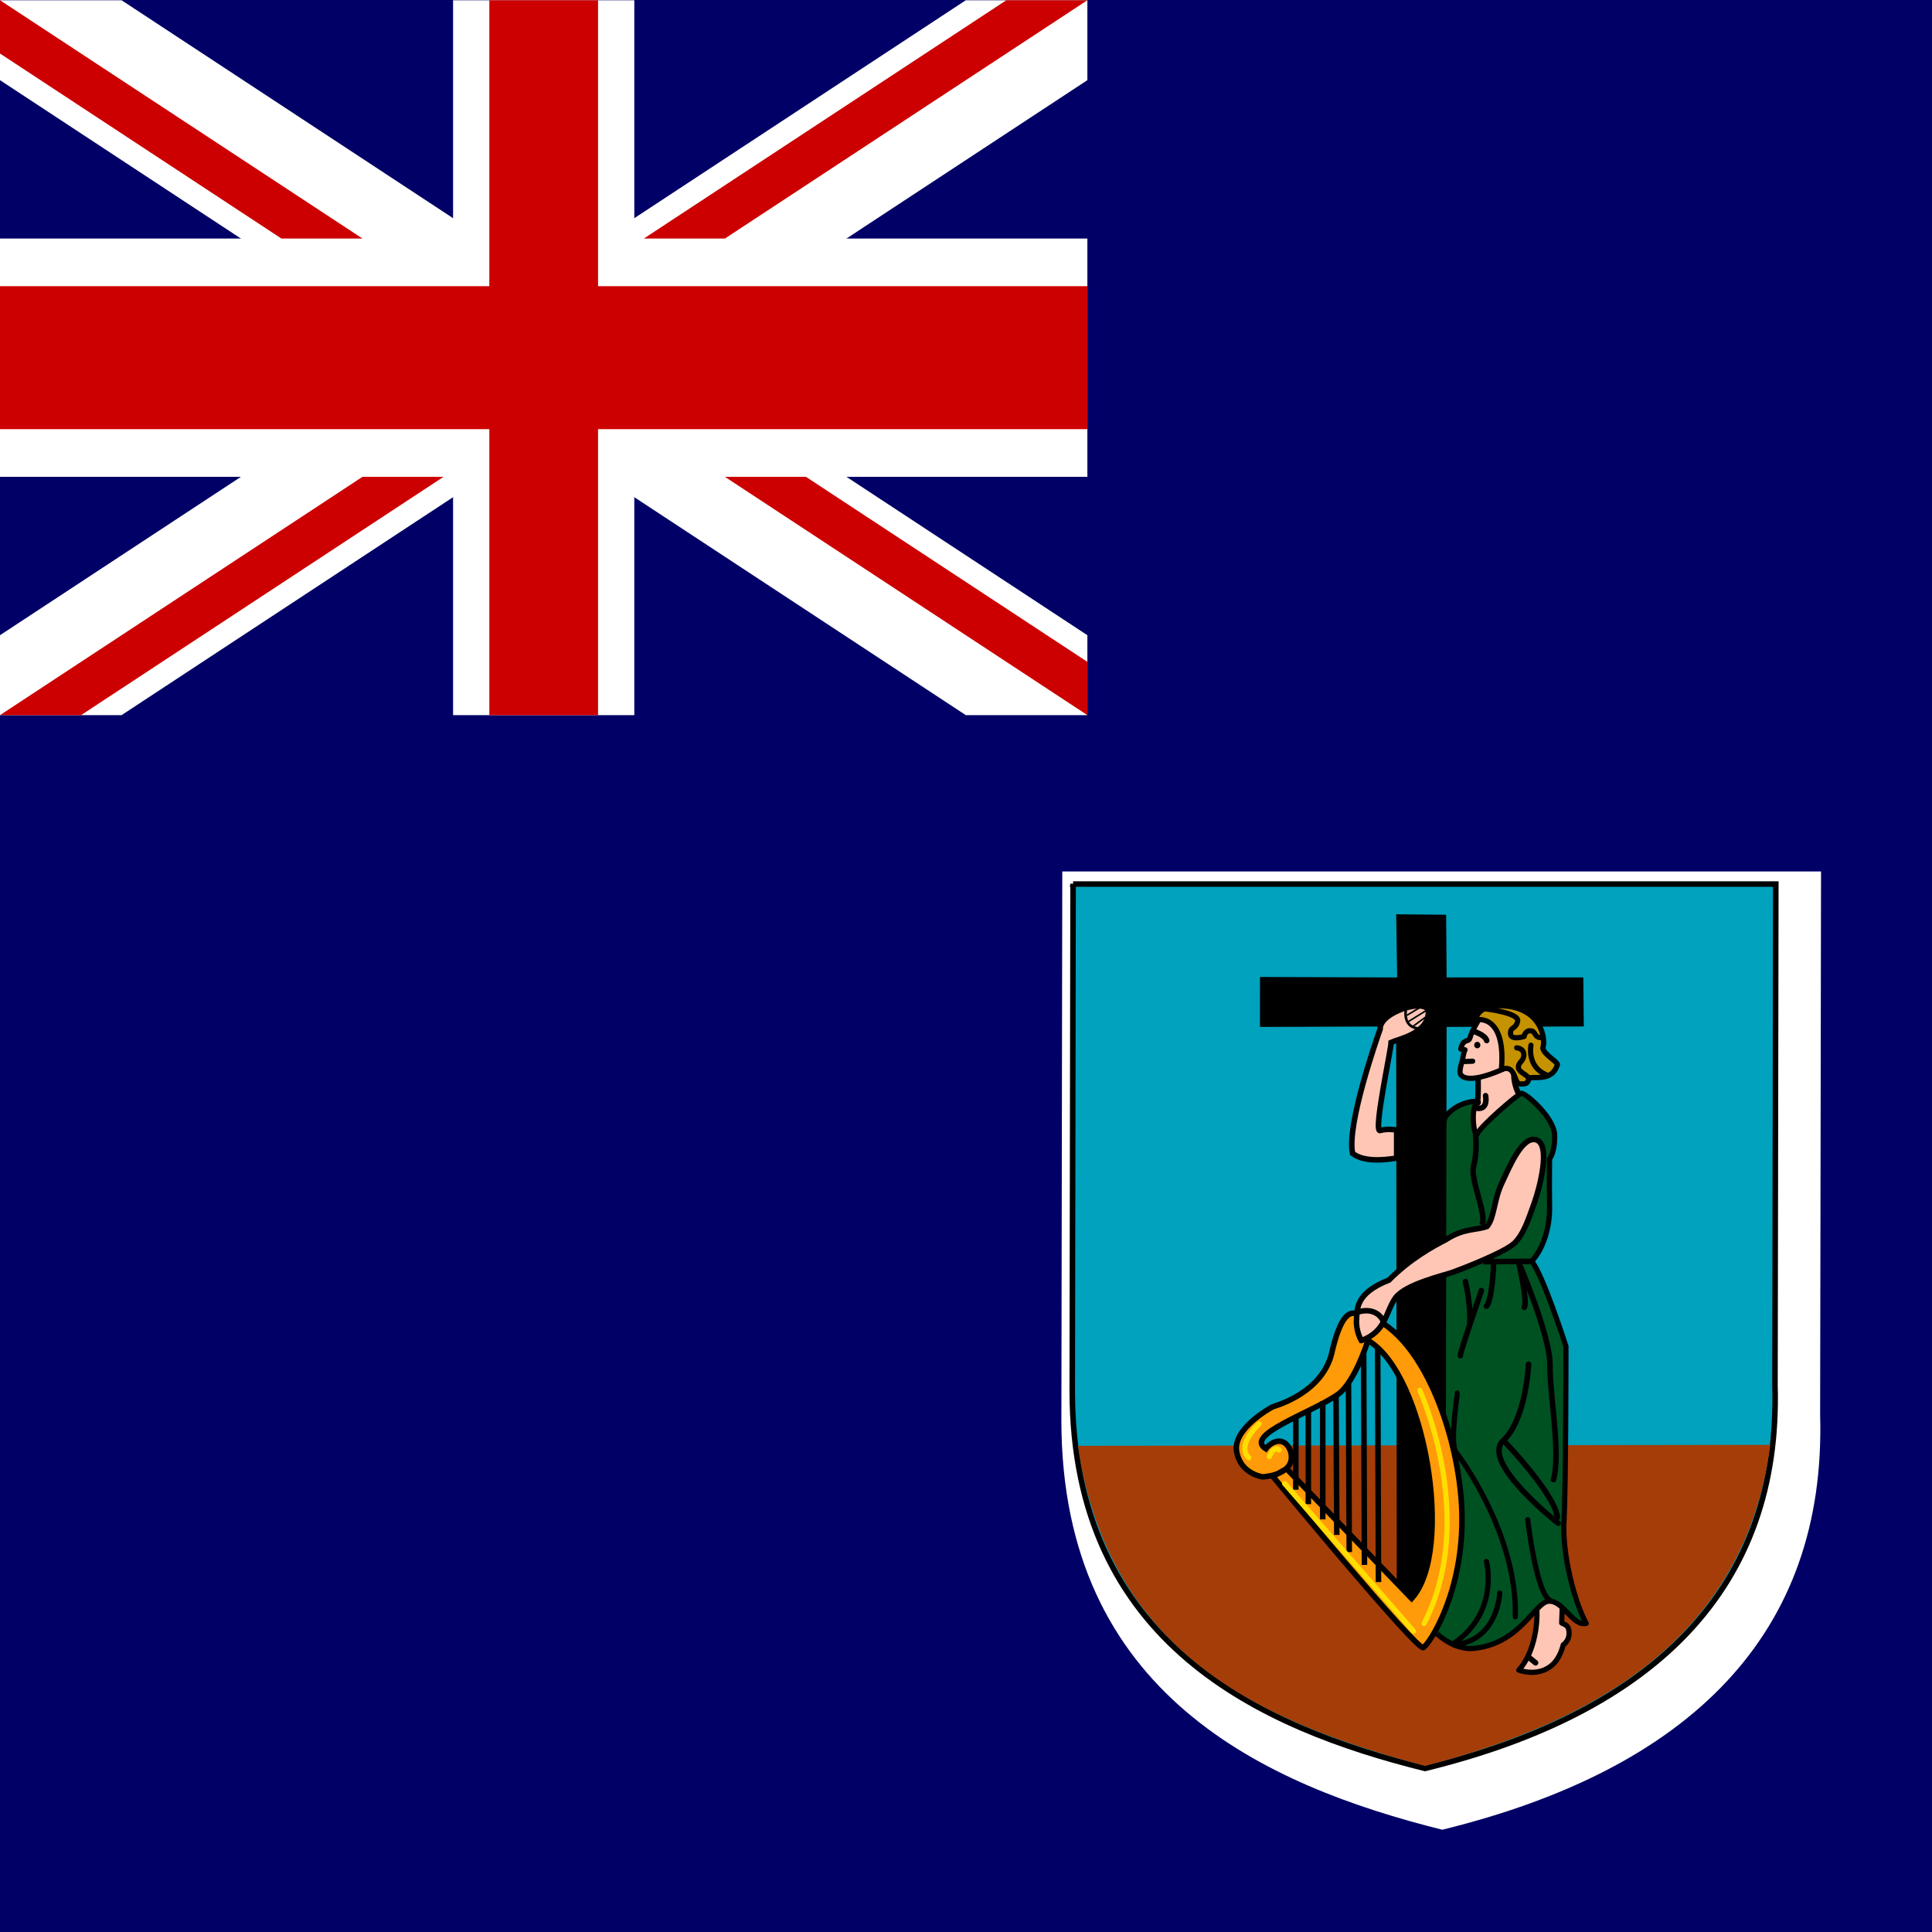<svg xmlns="http://www.w3.org/2000/svg" height="512" width="512"><path fill="#006" d="M0 0h512v512H0z"/><g fill-rule="evenodd"><path d="M281.518 230.94h201.077l-.24 143.974c1.673 57.876-34.176 93.79-100.138 109.982-46.847-11.707-100.86-35.92-100.94-108.34l.24-145.618z" fill="#fff"/><path d="M44.07 22.713h169.3l-.202 120.79c1.408 48.558-28.777 78.69-84.317 92.276-39.436-9.82-84.915-30.13-84.98-90.9l.2-122.17z" stroke="#000" stroke-width="1pt" fill="#00a2bd" transform="matrix(1.1 0 0 1.1 235.9 209.3)"/><path d="M469.166 382.902c-6.775 50.986-46.042 73.263-91.53 85.087-40.264-10.802-83.582-28.045-91.98-84.832l183.514-.256z" fill="#a53d08"/></g><g stroke="#000" fill-rule="evenodd"><path stroke-linejoin="round" d="M407.247 426.187c.103.103.724 10.225-4.75 16.422 4.853 1.55 8.16-.31 9.708-2.274 1.55-1.962 2.067-4.44 2.067-4.44s1.342-.827 1.548-2.686c.104-2.582-1.032-2.582-1.962-3.098l.206-5.784s-5.577-3.41-6.817 1.86z" stroke-width="1.375" fill="#ffc6b5"/><path d="M406.94 440.652l-1.654-1.343" stroke-linecap="round" stroke-width="1.1pt" fill="#ff9a08"/></g><path d="M391.704 285.632s.13 6.188-.259 6.832c-.386.645-3.91 2.278-3.91 2.278l3.008 6.402s8.465-1.203 8.508-1.203 3.654-9.58 3.654-9.58-1.89-3.18-1.418-6.49c-2.836-8.98-9.453 1.805-9.582 1.762z" fill-rule="evenodd" stroke="#000" stroke-width="1.1pt" fill="#ffc6b5"/><path stroke-linejoin="round" d="M380.495 432.7s4.75 4.75 10.225 4.13c12.394-1.34 16.01-12.393 19.83-12.496s6.198 6.713 9.812 5.887c-3.098-5.68-6.403-18.28-5.887-27.163.517-8.882.517-46.27.517-46.27s-6.197-19.315-9.09-22.517c2.893-3.1 4.855-8.572 4.752-14.563-.104-5.99 0-12.6 0-12.6s1.445-1.653 1.343-6.3c-.104-4.648-7.85-11.362-8.883-11.052-1.033.31-10.74 8.675-11.567 10.638-.828 1.962-1.963-7.127-.104-7.953 1.86-.826-4.338-1.343-8.263 3.305s-2.788 137.16-2.685 136.95z" fill-rule="evenodd" stroke="#000" stroke-width="1.375" fill="#005121"/><path d="M333.912 258.907l36.35.13-.26-16.747 13.24.13.13 16.616h36.22l.13 12.983-36.35.128-.29 153.098-12.916.082L370 272.02l-36.096.13.008-13.24z" fill-rule="evenodd"/><path d="M370.133 299.455s-2.484-.438-4.382.146 2.922-21.544 2.922-23.37c1.68-.803 10.078-2.337 9.86-8.252-.585-3.58-13 .22-12.78 4.747-.804 2.264-8.91 25.342-7.304 32.937 2.848 2.264 8.107 1.826 11.685 1.242v-7.45z" fill-rule="evenodd" stroke="#000" stroke-width="1.1pt" fill="#ffc6b5"/><path d="M372.542 267.832s-.73 4.09 2.994 4.674" stroke="#000" stroke-linecap="round" stroke-width=".688" fill="none"/><path d="M378.02 267.758c-.146.073-4.82 2.995-4.82 2.995M377.734 269.584l-3.287 2.41M376.49 266.883l-3.65 2.19" stroke="#000" stroke-width=".413" fill="none"/><path d="M340.94 389.216l33.153 34.394c11.464-12.6 3.512-59.7-11.567-68.374-1.807 5.577-4.88 12.264-8.147 14.42-7.19 4.898-24.802 10.625-18.915 14.292 1.343-1.86 4.855-3.614 6.507.517 1.963 6.507-7.333 6.92-7.333 6.92s-5.888-.724-6.92-6.714c-1.034-5.99 8.768-11.458 9.605-11.876.826-.31 13.633-3.718 15.802-15.08 2.685-11.155 5.474-9.502 5.99-9.708 16.732 1.652 27.68 31.605 28.3 52.674.62 21.07-8.572 35.013-10.225 35.943-1.652.93-39.867-45.34-39.867-45.34l3.614-2.067z" fill-rule="evenodd" stroke="#000" stroke-width="1.1pt" fill="#ff9a08"/><path d="M365.106 357.195l.206 62.073M361.388 358.328l.206 56.394M357.362 366.49l.206 44.825M354.062 369.69l.207 37.08M350.542 371.352v31.295M346.725 373.827v24.787M343.418 375.785v19.004" stroke="#000" stroke-width="1.1pt" fill="none"/><path d="M340.423 393.143l34.187 39.138M376.26 368.46s15.494 33.877 1.136 61.763M336.395 386.015s1.136-2.995 2.582-1.756M333.71 377.336s-6.197 5.474-2.79 8.986" stroke="#ffdf00" stroke-linecap="round" stroke-width="1.375" fill="none"/><path d="M391.033 300.6s.517 4.75-.516 8.365 3.925 13.633 2.065 15.7M393.1 334.37l13.015-.103" stroke="#000" stroke-width="1.1pt" fill="none"/><path d="M388.35 339.64c.102.205 1.548 6.816 1.134 11.36M392.584 342.015c-.413 1.343-5.784 16.63-5.577 17.248M395.785 335.096c.103.31-.413 9.71-1.86 11.052M402.396 334.37s8.47 19.624 8.367 27.37 2.892 23.446.93 30.366M405.08 361.54s-.62 14.563-6.713 20.243c-6.094 5.682 14.563 21.897 14.563 21.897" stroke="#000" stroke-linecap="round" stroke-width="1.1pt" fill="none"/><path d="M404.87 402.746s2.274 20.037 6.095 21.483M386.182 369.174c.103.207-2.066 13.53-.31 15.7 1.756 2.168 16.32 22.515 15.7 43.586M397.435 422.16s-.414 12.705-12.188 13.738M393.926 413.8s3.512 13.22-8.47 21.587" stroke="#000" stroke-linecap="round" stroke-width="1.375" fill="none"/><path d="M398.568 381.88s13.53 14.046 14.15 20.243M402.495 334.678s2.376 10.018 1.447 11.774" stroke="#000" stroke-linecap="round" stroke-width="1.1pt" fill="none"/><path d="M360.76 355.26s-1.448-2.536-1.266-5.344-.453-7.152 8.602-10.684c5.523-5.613 11.68-8.964 15.03-10.683 4.89-3.17 8.06-2.446 10.955-3.533 1.903-2.173 1.812-6.972 3.804-11.227 1.992-4.255 5.523-13.038 9.326-11.68 3.803 1.358.815 12.767-.634 16.75-1.45 3.985-2.716 8.15-5.25 10.595-2.537 2.444-14.035 6.88-16.3 7.696s-12.584 3.17-15.21 6.792c-2.627 3.62-2.445 8.964-9.055 11.318z" fill-rule="evenodd" stroke="#000" stroke-width="1.1pt" fill="#ffc6b5"/><path d="M360.035 347.658c.272-.09 4.527-1.45 6.52 2.355" stroke="#000" stroke-width="1.1pt" fill="none"/><path stroke-linejoin="round" d="M392 270.02s-1.913 3.12-2.443 5.017c-.412 1.418-1.738-.095-2.44 2.98l1.138.198c-.453.906-.6 2.436-.69 2.798-.092.362-.73 2.016-.634 3.26.052.64 1.268 3.44 11.137-.816 9.87-4.255-3.17-16.335-6.066-13.437z" fill-rule="evenodd" stroke="#000" stroke-width="1.375" fill="#ffc6b5"/><path stroke-linejoin="round" d="M390.89 270.42c1.013-.544 8.203-1.178 7.005 12.856 1.382-.18 2.212-.362 3.04.996.83 1.358.738 2.988 2.212 2.988 1.475 0 1.66-.272 2.03-1.358.366-1.087 6.082 1.267 7.555-3.803-.256-.988-3.502-2.536-3.87-4.347.83-2.535-.37-10.775-10.875-11.228-5.438-.09-6.543 2.173-7.097 3.894z" fill-rule="evenodd" stroke="#000" stroke-linecap="round" stroke-width="1.387" fill="#c59200"/><path d="M390.362 273.226c.09.09 3.26.997 3.622 2.536" stroke="#000" stroke-linecap="round" stroke-width="1.1pt" fill="none"/><path d="M392.31 276.953c0 .475-.367.86-.817.86s-.817-.385-.817-.86.366-.86.817-.86.816.386.816.86z" fill-rule="evenodd"/><path stroke-linejoin="round" d="M405.718 276.996s-1.16 5.586 3.953 7.778M401.934 277.684s1.894.086 1.894 1.847c0 1.763-1.555 1.978-1.425 3.396.128 1.418 2.667 1.89 2.753 3.094M393.64 267.37c.086 0 9.067 1.032 8.55 3.267-.515 2.234-1.932 1.332-1.89 3.265s3.61.774 3.61.774.215-1.633 1.72-1.504.815 1.848 2.878 1.804" stroke="#000" stroke-linecap="round" stroke-width="1.375" fill="none"/><path d="M388.15 281.304l2.13-.07" stroke="#000" stroke-linecap="round" stroke-width="1.375" fill="none"/><path d="M393.695 290.366s.792 3.695-2.2 3.343" stroke="#000" stroke-linecap="round" stroke-width="1.1pt" fill="none"/><g stroke-width="1pt"><path d="M0 .063v21.182L255.95 189.52h32.218v-21.182L32.218.064H0zm288.168 0v21.18L32.218 189.52H0v-21.182L255.95.063h32.218z" fill="#fff"/><path d="M120.07.063V189.52h48.028V.062H120.07zM0 63.215v63.152h288.168V63.215H0z" fill="#fff"/><path d="M0 75.845v37.892h288.168V75.845H0zM129.676.063V189.52h28.816V.062h-28.816zM0 189.52l96.056-63.153h21.478L21.478 189.52H0zM0 .062l96.056 63.152H74.578L0 14.185V.062zm170.634 63.152L266.69.063h21.478l-96.056 63.152h-21.478zM288.168 189.52l-96.056-63.153h21.478l74.578 49.03v14.122z" fill="#c00"/></g></svg>